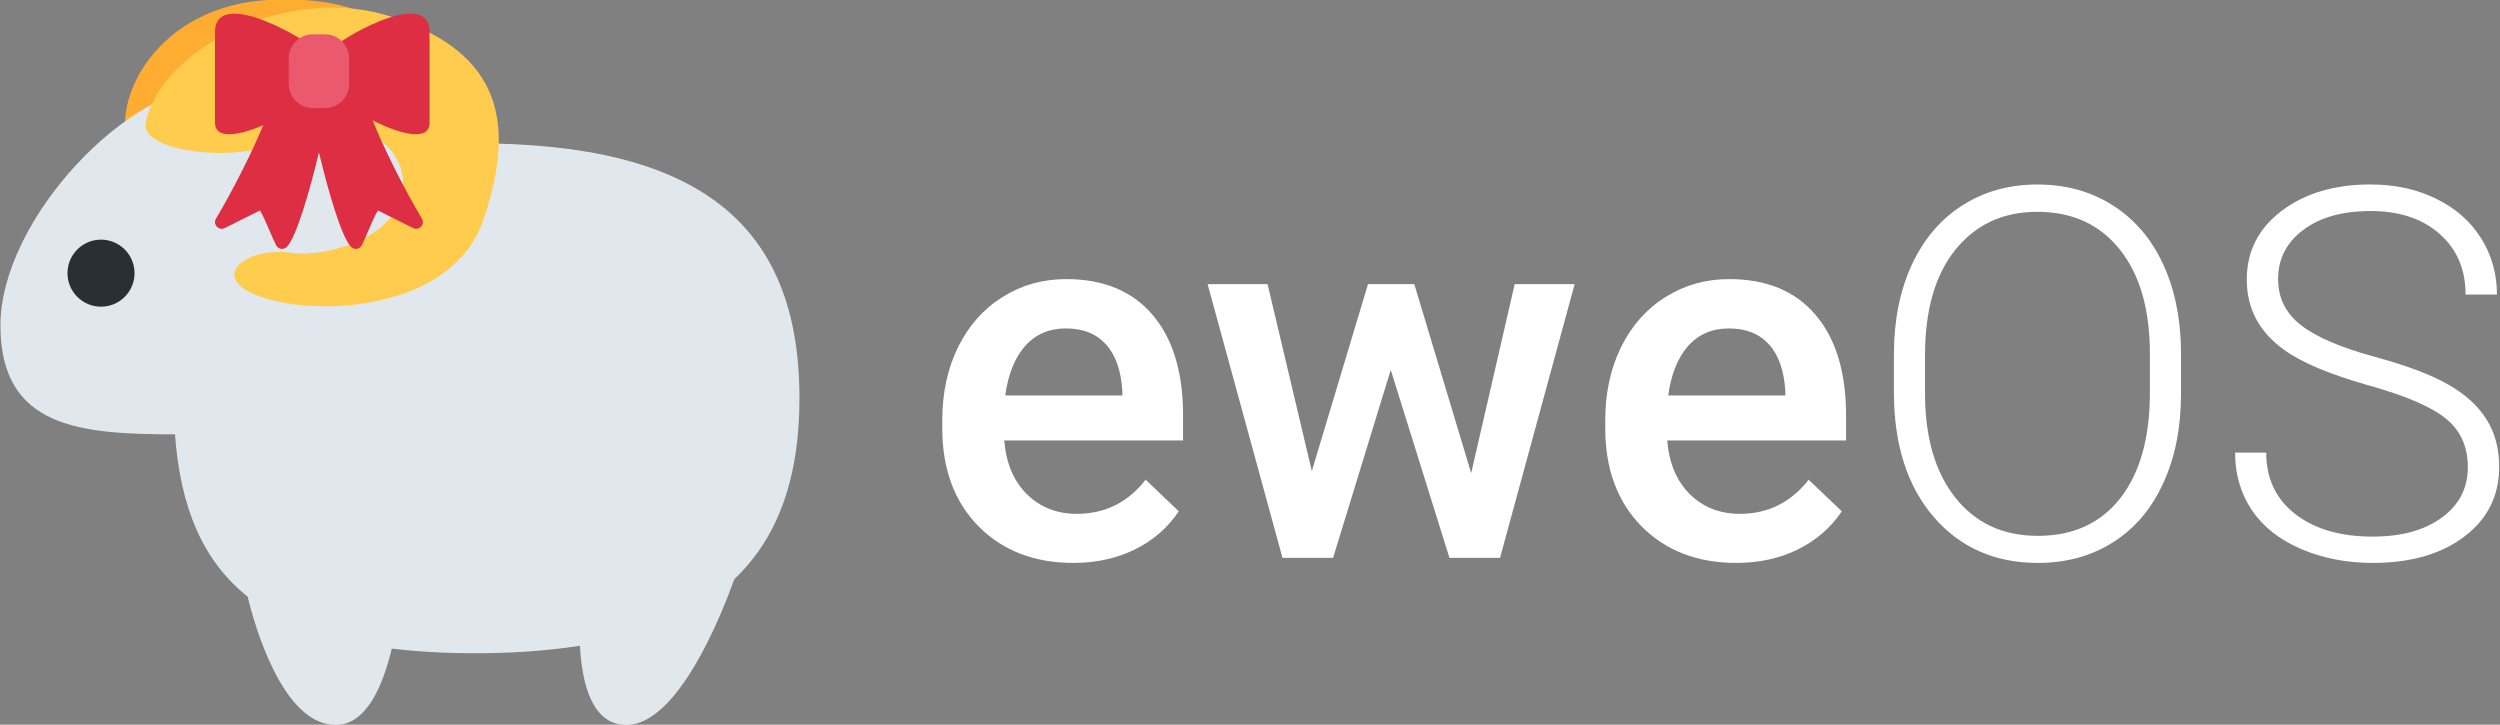 <?xml version="1.0" encoding="UTF-8" standalone="no"?>
<svg
   width="1119.867"
   height="324.62"
   viewBox="-2 0 111.987 32.462"
   version="1.1"
   id="svg6"
   sodipodi:docname="logo-text-dark.svg"
   inkscape:version="1.3.2 (091e20e, 2023-11-25)"
   xmlns:inkscape="http://www.inkscape.org/namespaces/inkscape"
   xmlns:sodipodi="http://sodipodi.sourceforge.net/DTD/sodipodi-0.dtd"
   xmlns="http://www.w3.org/2000/svg"
   xmlns:svg="http://www.w3.org/2000/svg">
  <rect x="-2" y="0" width="111.987" height="32.462" fill="#808080" stroke="none"/>
  <defs
     id="defs6" />
  <sodipodi:namedview
     id="namedview6"
     pagecolor="#ffffff"
     bordercolor="#000000"
     borderopacity="0.25"
     inkscape:showpageshadow="2"
     inkscape:pageopacity="0.0"
     inkscape:pagecheckerboard="0"
     inkscape:deskcolor="#d1d1d1"
     inkscape:zoom="0.24"
     inkscape:cx="-425"
     inkscape:cy="754.16667"
     inkscape:window-width="1280"
     inkscape:window-height="642"
     inkscape:window-x="112"
     inkscape:window-y="250"
     inkscape:window-maximized="0"
     inkscape:current-layer="svg6" />
  <g
     id="g145"
     transform="matrix(0,2.728,-2.728,0,142.811,-235.585)"
     style="display:inline">
    <g
       id="text133"
       style="font-weight:300;font-size:26.667px;line-height:0.8;font-family:Roboto;-inkscape-font-specification:'Roboto Light';white-space:pre;fill:none;stroke:#bcbcbc;stroke-width:0.378"
       transform="matrix(0,-0.319,0.319,0,42.724,121.736)"
       aria-label="eweOS">
      <path
         style="font-weight:500;-inkscape-font-specification:'Roboto Medium';fill:#ffffff;stroke:none"
         d="m 270.46,165.76 q -3.008,0 -4.883,-1.888 -1.862,-1.901 -1.862,-5.052 v -0.391 q 0,-2.109 0.807,-3.763 0.82,-1.667 2.292,-2.591 1.471,-0.924 3.281,-0.924 2.878,0 4.44,1.836 1.576,1.836 1.576,5.195 v 1.276 h -9.206 q 0.143,1.745 1.159,2.76 1.029,1.016 2.578,1.016 2.174,0 3.542,-1.758 l 1.706,1.628 q -0.846,1.263 -2.266,1.966 -1.406,0.69 -3.164,0.69 z m -0.378,-12.07 q -1.302,0 -2.109,0.911 -0.794,0.911 -1.016,2.539 h 6.029 v -0.234 q -0.104,-1.589 -0.846,-2.396 -0.742,-0.82 -2.057,-0.82 z m 20.859,7.448 2.24,-9.727 h 3.086 l -3.841,14.089 h -2.604 l -3.021,-9.674 -2.969,9.674 h -2.604 l -3.854,-14.089 h 3.086 l 2.279,9.622 2.891,-9.622 h 2.383 z m 13.646,4.622 q -3.008,0 -4.883,-1.888 -1.862,-1.901 -1.862,-5.052 v -0.391 q 0,-2.109 0.807,-3.763 0.82,-1.667 2.292,-2.591 1.471,-0.924 3.281,-0.924 2.878,0 4.44,1.836 1.576,1.836 1.576,5.195 v 1.276 h -9.206 q 0.143,1.745 1.159,2.76 1.029,1.016 2.578,1.016 2.174,0 3.542,-1.758 l 1.706,1.628 q -0.846,1.263 -2.266,1.966 -1.406,0.69 -3.164,0.69 z m -0.378,-12.07 q -1.302,0 -2.109,0.911 -0.794,0.911 -1.016,2.539 h 6.029 v -0.234 q -0.104,-1.589 -0.846,-2.396 -0.742,-0.82 -2.057,-0.82 z"
         id="path136" />
      <path
         style="fill:#ffffff;stroke:none"
         d="m 327.479,157.049 q 0,2.617 -0.911,4.596 -0.898,1.979 -2.578,3.047 -1.68,1.068 -3.88,1.068 -3.32,0 -5.365,-2.37 -2.044,-2.383 -2.044,-6.419 v -1.953 q 0,-2.591 0.911,-4.583 0.924,-2.005 2.604,-3.073 1.68,-1.081 3.867,-1.081 2.188,0 3.854,1.055 1.68,1.055 2.591,2.982 0.911,1.927 0.951,4.466 z m -1.602,-2.057 q 0,-3.424 -1.549,-5.365 -1.549,-1.94 -4.245,-1.94 -2.643,0 -4.219,1.953 -1.562,1.94 -1.562,5.43 v 1.979 q 0,3.372 1.562,5.352 1.562,1.966 4.245,1.966 2.721,0 4.245,-1.94 1.523,-1.953 1.523,-5.43 z m 16.367,5.846 q 0,-1.576 -1.107,-2.487 -1.107,-0.924 -4.049,-1.745 -2.943,-0.833 -4.297,-1.81 -1.927,-1.38 -1.927,-3.62 0,-2.174 1.784,-3.529 1.797,-1.367 4.583,-1.367 1.888,0 3.372,0.729 1.497,0.729 2.318,2.031 0.82,1.302 0.82,2.904 h -1.615 q 0,-1.94 -1.328,-3.112 -1.328,-1.185 -3.568,-1.185 -2.174,0 -3.464,0.977 -1.289,0.964 -1.289,2.526 0,1.445 1.159,2.357 1.159,0.911 3.711,1.615 2.552,0.69 3.867,1.445 1.315,0.742 1.979,1.784 0.664,1.042 0.664,2.461 0,2.24 -1.797,3.594 -1.784,1.354 -4.714,1.354 -2.005,0 -3.685,-0.716 -1.667,-0.716 -2.539,-2.005 -0.859,-1.289 -0.859,-2.956 h 1.602 q 0,2.005 1.497,3.164 1.497,1.159 3.984,1.159 2.214,0 3.555,-0.977 1.341,-0.977 1.341,-2.591 z"
         id="path137" />
    </g>
    <g
       id="g136"
       transform="matrix(0,-0.367,0.367,0,85.05,53.076)">
      <path
         class="path"
         fill="#ffac33"
         d="m 11.983,3.562 c 4.543,-0.262 7.824,1.597 8.089,6.826 0.215,4.19 -5.184,6.79 -8.046,6.879 -2.462,0.077 -1.353,-1.852 0.61,-2.334 1.576,-0.387 4.124,-2.413 3.602,-4.44 C 15.641,8.173 11.923,7.809 9.887,10.785 9.089,11.952 6.333,11.658 5.791,10.351 4.833,8.042 7.002,3.849 11.983,3.562 Z"
         id="path1-32" />
      <path
         class="path"
         fill="#e1e8ed"
         d="m 35.75,21.384 c 0,-7.783 -4.495,-11.407 -14.519,-11.407 -1.087,0 -2.083,0.051 -3.018,0.137 C 16.853,7.691 13.368,7.286 10,7.286 c -4.304,0 -10,6.145 -10,10.839 0,4.608 3.606,4.866 7.811,4.874 0.233,3.245 1.226,5.647 3.249,7.26 0.277,1.15 1.534,5.741 3.94,5.741 1.353,0 2.099,-1.695 2.51,-3.417 1.128,0.136 2.359,0.209 3.722,0.209 1.733,0 3.288,-0.116 4.695,-0.335 C 26.017,34.114 26.458,36 28,36 c 2.317,0 4.273,-4.956 4.834,-6.521 1.969,-1.87 2.916,-4.545 2.916,-8.095 z"
         id="path2-65" />
      <circle
         class="path"
         fill="#292f33"
         cx="4.5"
         cy="15.786"
         r="1.5"
         id="circle2-26" />
      <path
         class="path"
         fill="#ffcc4d"
         d="m 17.562,4.339 c 4.312,1.455 5.74,4.148 4.034,9.099 -1.367,3.967 -7.345,4.361 -10.034,3.375 C 9.25,15.964 11,14.589 13,14.875 c 1.606,0.23 4.727,-0.698 5,-2.773 C 18.312,9.727 15,8 12,10 10.823,10.785 6.226,10.43 6.5,9.042 7.138,5.816 12.835,2.744 17.562,4.339 Z"
         id="path3-58" />
      <path
         fill="#dd2e44"
         class="nopath"
         transform="matrix(0.3,0,0,0.3,9,3.9)"
         d="m 19.281,6.392 c 0,0.405 -2.37,0.405 -2.37,0 C 16.911,5.492 2,-3.507 2,3.692 v 13.499 c 0,2.487 3.476,1.947 7.193,0.361 -1.429,3.525 -4.498,9.68 -7.05,13.934 -0.229,0.382 -0.178,0.868 0.124,1.194 0.303,0.325 0.783,0.415 1.181,0.215 l 5.258,-2.629 c 0.441,0.726 0.931,1.868 1.376,2.906 0.333,0.778 0.678,1.582 1.024,2.275 0.144,0.287 0.417,0.488 0.734,0.54 C 11.893,35.996 11.947,36 12,36 c 0.263,0 0.518,-0.104 0.707,-0.293 1.42,-1.419 3.429,-8.395 4.793,-14.093 1.364,5.698 3.373,12.674 4.793,14.093 C 22.481,35.896 22.737,36 23,36 c 0.053,0 0.106,-0.004 0.16,-0.013 0.317,-0.052 0.591,-0.253 0.734,-0.54 0.347,-0.693 0.691,-1.497 1.024,-2.275 0.445,-1.038 0.935,-2.181 1.376,-2.906 l 5.258,2.629 c 0.398,0.198 0.879,0.111 1.181,-0.215 0.303,-0.326 0.352,-0.812 0.124,-1.194 C 30.122,26.928 26.796,20.19 25.529,16.843 29.652,18.933 34,20.02 34,17.19 V 3.691 C 34,-3.507 19.281,5.492 19.281,6.392 Z"
         id="path4-79" />
      <path
         fill="#ea596e"
         class="nopath"
         transform="matrix(0.3,0,0,0.3,9,3.9)"
         d="M 22,11.4 C 22,13.388 20.389,15 18.401,15 H 16.599 C 14.611,15 13,13.388 13,11.4 V 7.6 C 13,5.612 14.611,4 16.599,4 h 1.802 C 20.389,4 22,5.612 22,7.6 Z"
         id="path6-4" />
    </g>
  </g>
</svg>
